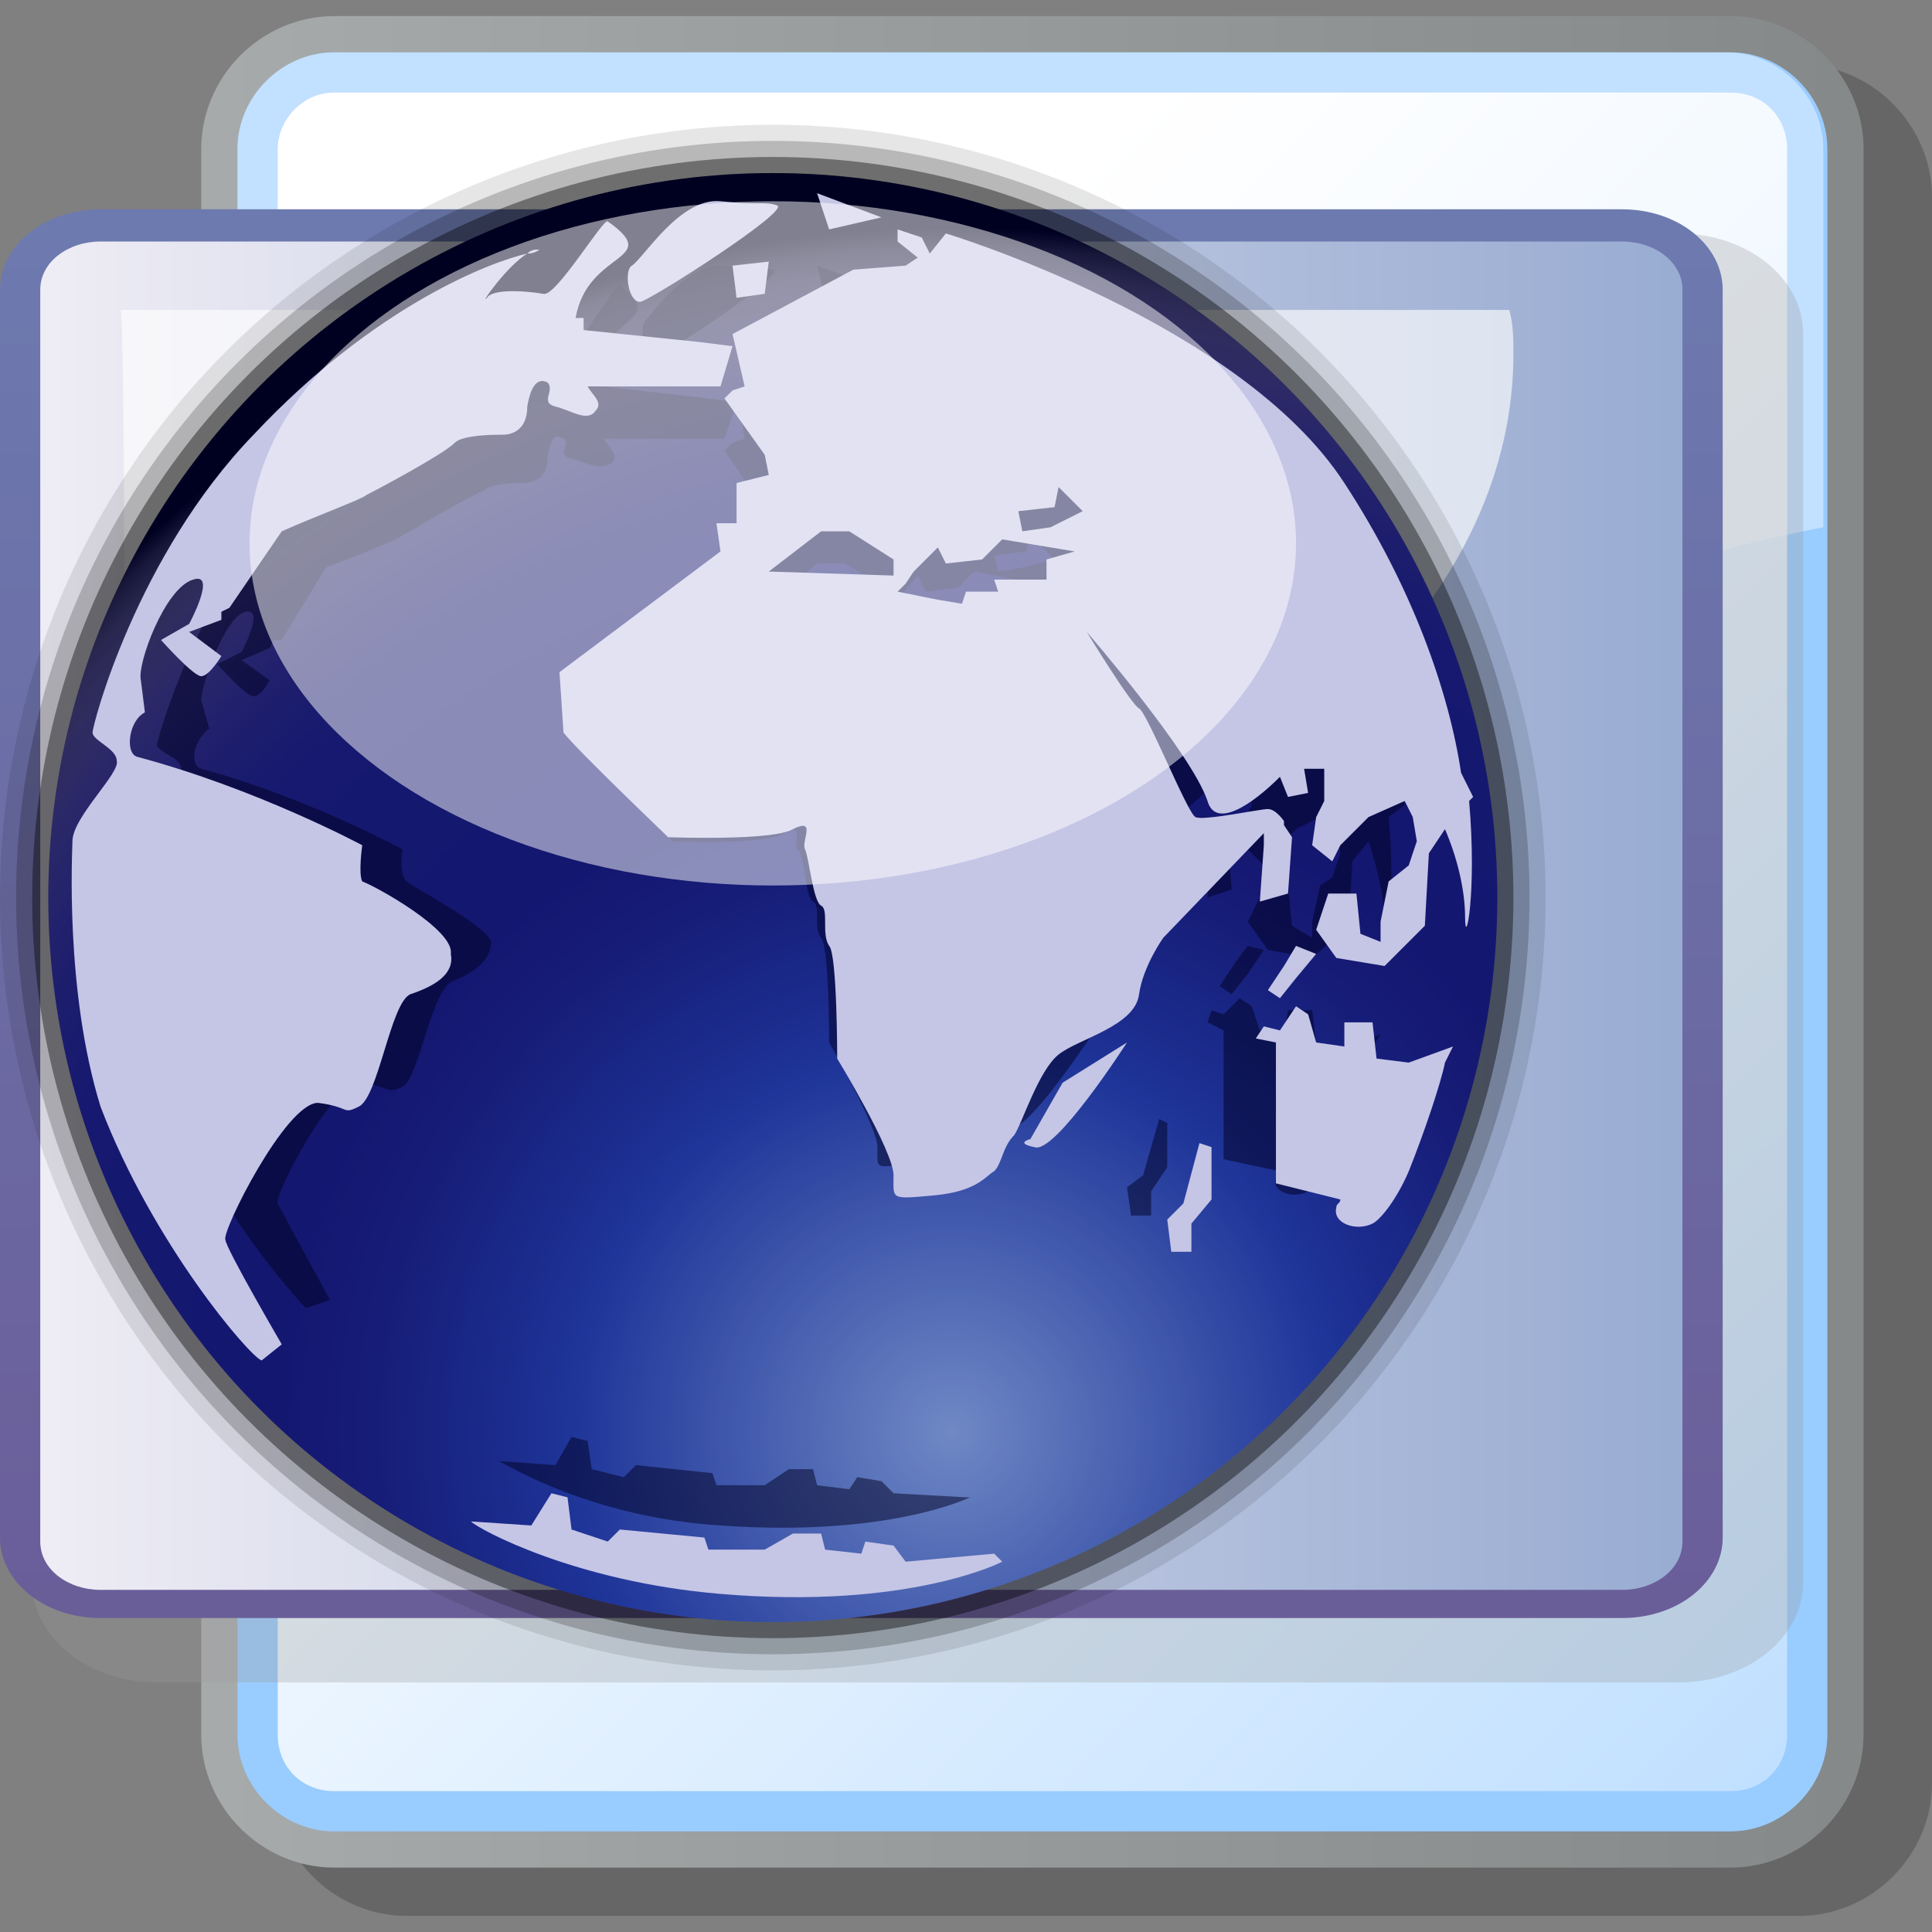 <?xml version="1.0" encoding="UTF-8" standalone="no"?>
<!DOCTYPE svg PUBLIC "-//W3C//DTD SVG 20010904//EN"
"http://www.w3.org/TR/2001/REC-SVG-20010904/DTD/svg10.dtd">
<!-- Created with Sodipodi ("http://www.sodipodi.com/") -->
<svg
   xmlns:x="http://ns.adobe.com/Extensibility/1.0/"
   xmlns:i="http://ns.adobe.com/AdobeIllustrator/10.0/"
   xmlns:graph="http://ns.adobe.com/Graphs/1.0/"
   xmlns="http://www.w3.org/2000/svg"
   xmlns:xlink="http://www.w3.org/1999/xlink"
   xmlns:a="http://ns.adobe.com/AdobeSVGViewerExtensions/3.0/"
   xml:space="preserve"
   i:viewOrigin="282.9219 419.0313"
   i:rulerOrigin="0 0"
   i:pageBounds="0 792 612 0"
   width="48"
   height="48"
   viewBox="0 0 48 48"
   overflow="visible"
   enable-background="new 0 0 48 48"
   xmlns:sodipodi="http://sodipodi.sourceforge.net/DTD/sodipodi-0.dtd"
   id="svg602"
   sodipodi:version="0.34"
   sodipodi:docname="C:\msys\home\su_blanc\mldonkey-2.5.12\src\gtk2\rsvg\mime_html.svg"><rect x="0" y="0" width="48" height="48" fill="#808080" stroke="none"/><defs
   id="defs703" /><sodipodi:namedview
   id="namedview702" /><g
   id="Layer_x5F_1"
   i:knockout="Off"
   i:layer="yes"
   i:dimmedPercent="3"
   i:rgbTrio="#4F008000FFFF"><g
   id="g620"
   i:knockout="Off"><path
   id="path155"
   i:isolated="yes"
   i:knockout="Off"
   opacity="0.2"
   enable-background="new    "
   d="M10.1,1.6      c-1.8,0-3.3,1.5-3.3,3.3v39.4c0,1.8,1.5,3.3,3.3,3.3h34.6c1.8,0,3.3-1.5,3.3-3.3V4.9c0-1.8-1.5-3.3-3.3-3.3H10.1z" /><linearGradient
   id="path162_1_"
   gradientUnits="userSpaceOnUse"
   x1="-1385.998"
   y1="291.729"
   x2="-1165.498"
   y2="291.729"
   gradientTransform="matrix(0.188 0 0 -0.188 264.817 78.1)"><stop
   offset="0"
   style="stop-color:#A7ABAC"
   id="stop609" /><stop
   offset="1"
   style="stop-color:#85898A"
   id="stop610" /><a:midPointStop
   offset="0"
   style="stop-color:#A7ABAC"
   id="midPointStop611" /><a:midPointStop
   offset="0.5"
   style="stop-color:#A7ABAC"
   id="midPointStop612" /><a:midPointStop
   offset="1"
   style="stop-color:#85898A"
   id="midPointStop613" /></linearGradient><path
   id="path162"
   fill="url(#path162_1_)"
   d="M8.3,0.4C6.5,0.4,5,1.9,5,3.7v39.4c0,1.8,1.5,3.3,3.3,3.3H43      c1.8,0,3.3-1.5,3.3-3.3V3.7c0-1.8-1.5-3.3-3.3-3.3H8.3z" /><path
   id="path163"
   fill="#99CCFF"
   d="M5.9,43.1c0,1.3,1.1,2.4,2.4,2.4H43c1.3,0,2.4-1.1,2.4-2.4V3.7c0-1.3-1.1-2.4-2.4-2.4H8.3      C7,1.3,5.9,2.4,5.9,3.7V43.1z" /><linearGradient
   id="path170_1_"
   gradientUnits="userSpaceOnUse"
   x1="-1321.301"
   y1="337.473"
   x2="-1072.452"
   y2="88.624"
   gradientTransform="matrix(0.188 0 0 -0.188 264.817 78.1)"><stop
   offset="0"
   style="stop-color:#FFFFFF"
   id="stop617" /><stop
   offset="1"
   style="stop-color:#99CCFF"
   id="stop618" /><a:midPointStop
   offset="0"
   style="stop-color:#FFFFFF"
   id="midPointStop619" /><a:midPointStop
   offset="0.5"
   style="stop-color:#FFFFFF"
   id="midPointStop620" /><a:midPointStop
   offset="1"
   style="stop-color:#99CCFF"
   id="midPointStop621" /></linearGradient><path
   id="path170"
   fill="url(#path170_1_)"
   d="M8.3,2.3C7.5,2.3,6.9,3,6.9,3.7v39.4c0,0.8,0.6,1.4,1.4,1.4H43      c0.8,0,1.4-0.6,1.4-1.4V3.7c0-0.8-0.6-1.4-1.4-1.4H8.3z" /><path
   id="path171"
   i:isolated="yes"
   i:knockout="Off"
   opacity="0.4"
   fill="#FFFFFF"
   enable-background="new    "
   d="M32.5,19.1      c3.7-3.4,8.1-5.1,12.8-6V3.7c0-1.3-1.1-2.4-2.4-2.4H8.3C7,1.3,5.9,2.4,5.9,3.7v28.2C15.7,32.7,24.9,25.9,32.5,19.1z" /></g></g><g
   id="Layer_x5F_2"
   i:knockout="Off"
   i:layer="yes"
   i:dimmedPercent="3"
   i:rgbTrio="#4F004F00FFFF"><g
   id="g625"
   i:knockout="Off"><path
   id="path172"
   i:isolated="yes"
   i:knockout="Off"
   opacity="0.3"
   fill="#999999"
   enable-background="new    "
   d="M3.9,5.7      c-1.7,0-3.1,1.1-3.1,2.5v31.1c0,1.4,1.4,2.5,3.1,2.5h37.8c1.7,0,3.1-1.1,3.1-2.5v-31c0-1.4-1.4-2.5-3.1-2.5L3.9,5.7L3.9,5.7z" /><linearGradient
   id="path179_1_"
   gradientUnits="userSpaceOnUse"
   x1="-449.461"
   y1="232.636"
   x2="-449.461"
   y2="25.157"
   gradientTransform="matrix(0.188 0 0 0.188 105.674 -0.469)"><stop
   offset="0"
   style="stop-color:#6A5B97"
   id="stop628" /><stop
   offset="1"
   style="stop-color:#6D7BB0"
   id="stop629" /><a:midPointStop
   offset="0"
   style="stop-color:#6A5B97"
   id="midPointStop630" /><a:midPointStop
   offset="0.5"
   style="stop-color:#6A5B97"
   id="midPointStop631" /><a:midPointStop
   offset="1"
   style="stop-color:#6D7BB0"
   id="midPointStop632" /></linearGradient><path
   id="path179"
   fill="url(#path179_1_)"
   d="M42.8,38.2c0,1.1-1.1,2-2.5,2H2.5c-1.4,0-2.5-0.9-2.5-2v-31c0-1.1,1.1-2,2.5-2      h37.8c1.4,0,2.5,0.9,2.5,2V38.2L42.8,38.2z" /><linearGradient
   id="path186_1_"
   gradientUnits="userSpaceOnUse"
   x1="-558.259"
   y1="123.834"
   x2="-341.08"
   y2="123.834"
   gradientTransform="matrix(0.188 0 0 0.188 105.674 -0.469)"><stop
   offset="0"
   style="stop-color:#EFEDF5"
   id="stop635" /><stop
   offset="1"
   style="stop-color:#99ACD2"
   id="stop636" /><a:midPointStop
   offset="0"
   style="stop-color:#EFEDF5"
   id="midPointStop637" /><a:midPointStop
   offset="0.5"
   style="stop-color:#EFEDF5"
   id="midPointStop638" /><a:midPointStop
   offset="1"
   style="stop-color:#99ACD2"
   id="midPointStop639" /></linearGradient><path
   id="path186"
   fill="url(#path186_1_)"
   d="M2.5,6C1.7,6,1,6.5,1,7.2v31.1c0,0.7,0.7,1.2,1.5,1.2h37.8c0.8,0,1.5-0.5,1.5-1.2      V7.2c0-0.7-0.7-1.2-1.5-1.2H2.5L2.5,6z" /><path
   id="path187"
   i:isolated="yes"
   i:knockout="Off"
   opacity="0.64"
   fill="#FFFFFF"
   enable-background="new    "
   d="M3.1,25.4      c1.4,0.1,2.8,0.2,4.2,0.2c16.8,0,30.3-7.5,30.3-16.8c0-0.4,0-0.7-0.1-1.1c-7.7,0-33.4,0-34.5,0C3.1,8.2,3.1,17.4,3.1,25.4z" /></g></g><g
   id="Layer_x5F_3"
   i:knockout="Off"
   i:layer="yes"
   i:dimmedPercent="3"
   i:rgbTrio="#4F00FFFF4F00"><g
   id="g643"><circle
   id="path622_6_"
   i:isolated="yes"
   i:knockout="Off"
   opacity="0.1"
   enable-background="new    "
   cx="19.2"
   cy="22.3"
   r="19.2" /><circle
   id="path622_4_"
   i:isolated="yes"
   i:knockout="Off"
   opacity="0.2"
   enable-background="new    "
   cx="19.2"
   cy="22.3"
   r="18.8" /><circle
   id="path622_5_"
   i:isolated="yes"
   i:knockout="Off"
   opacity="0.4"
   enable-background="new    "
   cx="19.2"
   cy="22.3"
   r="18.4" /><radialGradient
   id="path622_1_"
   cx="-1163.824"
   cy="98.582"
   r="255.571"
   fx="-1163.824"
   fy="98.582"
   gradientTransform="matrix(0.117 0 0 -0.117 159.822 47.092)"
   gradientUnits="userSpaceOnUse"><stop
   offset="0"
   style="stop-color:#90B2D4"
   id="stop648" /><stop
   offset="2.730000e-002"
   style="stop-color:#86A7CF"
   id="stop649" /><stop
   offset="0.315"
   style="stop-color:#28459C"
   id="stop650" /><stop
   offset="0.358"
   style="stop-color:#243B8F"
   id="stop651" /><stop
   offset="0.484"
   style="stop-color:#1D2570"
   id="stop652" /><stop
   offset="0.556"
   style="stop-color:#1A1E66"
   id="stop653" /><stop
   offset="0.724"
   style="stop-color:#1B1F65"
   id="stop654" /><stop
   offset="0.784"
   style="stop-color:#1E2265"
   id="stop655" /><stop
   offset="0.827"
   style="stop-color:#262663"
   id="stop656" /><stop
   offset="0.862"
   style="stop-color:#2E2D61"
   id="stop657" /><stop
   offset="0.892"
   style="stop-color:#36335D"
   id="stop658" /><stop
   offset="0.918"
   style="stop-color:#3C3856"
   id="stop659" /><stop
   offset="0.942"
   style="stop-color:#3D394C"
   id="stop660" /><stop
   offset="0.964"
   style="stop-color:#35323B"
   id="stop661" /><stop
   offset="0.984"
   style="stop-color:#201F21"
   id="stop662" /><stop
   offset="1"
   style="stop-color:#000000"
   id="stop663" /><a:midPointStop
   offset="0"
   style="stop-color:#90B2D4"
   id="midPointStop664" /><a:midPointStop
   offset="0.5"
   style="stop-color:#90B2D4"
   id="midPointStop665" /><a:midPointStop
   offset="2.730000e-002"
   style="stop-color:#86A7CF"
   id="midPointStop666" /><a:midPointStop
   offset="0.5"
   style="stop-color:#86A7CF"
   id="midPointStop667" /><a:midPointStop
   offset="0.315"
   style="stop-color:#28459C"
   id="midPointStop668" /><a:midPointStop
   offset="0.5"
   style="stop-color:#28459C"
   id="midPointStop669" /><a:midPointStop
   offset="0.358"
   style="stop-color:#243B8F"
   id="midPointStop670" /><a:midPointStop
   offset="0.5"
   style="stop-color:#243B8F"
   id="midPointStop671" /><a:midPointStop
   offset="0.484"
   style="stop-color:#1D2570"
   id="midPointStop672" /><a:midPointStop
   offset="0.5"
   style="stop-color:#1D2570"
   id="midPointStop673" /><a:midPointStop
   offset="0.556"
   style="stop-color:#1A1E66"
   id="midPointStop674" /><a:midPointStop
   offset="0.5"
   style="stop-color:#1A1E66"
   id="midPointStop675" /><a:midPointStop
   offset="0.724"
   style="stop-color:#1B1F65"
   id="midPointStop676" /><a:midPointStop
   offset="0.5"
   style="stop-color:#1B1F65"
   id="midPointStop677" /><a:midPointStop
   offset="0.784"
   style="stop-color:#1E2265"
   id="midPointStop678" /><a:midPointStop
   offset="0.5"
   style="stop-color:#1E2265"
   id="midPointStop679" /><a:midPointStop
   offset="0.827"
   style="stop-color:#262663"
   id="midPointStop680" /><a:midPointStop
   offset="0.5"
   style="stop-color:#262663"
   id="midPointStop681" /><a:midPointStop
   offset="0.862"
   style="stop-color:#2E2D61"
   id="midPointStop682" /><a:midPointStop
   offset="0.5"
   style="stop-color:#2E2D61"
   id="midPointStop683" /><a:midPointStop
   offset="0.892"
   style="stop-color:#36335D"
   id="midPointStop684" /><a:midPointStop
   offset="0.5"
   style="stop-color:#36335D"
   id="midPointStop685" /><a:midPointStop
   offset="0.918"
   style="stop-color:#3C3856"
   id="midPointStop686" /><a:midPointStop
   offset="0.5"
   style="stop-color:#3C3856"
   id="midPointStop687" /><a:midPointStop
   offset="0.942"
   style="stop-color:#3D394C"
   id="midPointStop688" /><a:midPointStop
   offset="0.5"
   style="stop-color:#3D394C"
   id="midPointStop689" /><a:midPointStop
   offset="0.964"
   style="stop-color:#35323B"
   id="midPointStop690" /><a:midPointStop
   offset="0.5"
   style="stop-color:#35323B"
   id="midPointStop691" /><a:midPointStop
   offset="0.984"
   style="stop-color:#201F21"
   id="midPointStop692" /><a:midPointStop
   offset="0.5"
   style="stop-color:#201F21"
   id="midPointStop693" /><a:midPointStop
   offset="1"
   style="stop-color:#000000"
   id="midPointStop694" /></radialGradient><circle
   id="path622"
   fill="url(#path622_1_)"
   cx="19.2"
   cy="22.3"
   r="18" /><path
   i:isolated="yes"
   i:knockout="Off"
   opacity="0.5"
   enable-background="new    "
   d="M13.9,7.9c-0.1,0-0.2,0-0.2,0.1      C13.8,7.9,14,7.9,13.9,7.9z M19.1,8.8l0.1-0.7l-0.8,0.1l0.1,0.7L19.1,8.8L19.1,8.8z M10.1,21.9c-0.2-0.2-0.1-0.8-0.1-0.8      s-2.4-1.3-5-2c-0.3-0.1-0.2-0.7,0.2-1L5,17.4c0-0.4,0.6-2.1,1.1-2.2s-0.1,1-0.1,1l-0.6,0.3c0,0,0.7,0.8,0.9,0.8s0.4-0.4,0.4-0.4      l-0.7-0.5l0.7-0.3l0.1-0.2H7l1.1-1.8c0.8-0.3,1.8-0.7,1.9-0.8c0.2-0.1,1.7-1,2-1.1c0.2-0.2,0.8-0.2,1-0.2c0.2,0,0.6-0.1,0.6-0.6      c0.1-0.6,0.2-0.6,0.4-0.5s-0.2,0.4,0.2,0.5c0.4,0.1,0.7,0.3,1,0.1c0.2-0.2-0.1-0.4-0.2-0.6h3l0.3-0.9l-0.7-0.1L15,9.6V9.3h-0.2      C15,7.8,16.6,8,15.4,7.1c-0.1-0.1-1.1,1.7-1.4,1.7c-0.5-0.1-1.1-0.1-1.3,0.1c-0.2,0.2,0.4-0.7,0.9-1c-0.8,0.2-3.4,1.1-6.1,4      c-2.6,2.8-3.6,6.5-3.6,6.6c0,0.2,0.6,0.3,0.6,0.6c0.1,0.3-1,1.3-1,1.8c0,0.2-0.2,3.4,0.6,5.9c1,3,3.3,5.5,3.5,5.7l0.6-0.2      c0,0-1.2-2.2-1.3-2.4s1.4-3.1,2.1-3c0.7,0.1,0.6,0.3,1,0.1c0.4-0.2,0.7-2.3,1.2-2.6c0.5-0.2,1-0.5,1-1      C12.1,23,10.2,22,10.1,21.9L10.1,21.9z M21.7,7.1l-1.4-0.5l0.2,0.8L21.7,7.1z M16.2,8.9c0.2,0,3.4-2.1,3-2.2s-0.4,0-1.2-0.1      c-0.9-0.1-1.8,1.2-2,1.4C15.9,8.3,16,8.9,16.2,8.9z M31,24.2l0.4-0.6L31,23.5l-0.3,0.4l-0.4,0.6l0.3,0.2L31,24.2z M32.7,25.9      l-0.1-0.8H32l-0.1,0.6l-0.6-0.1l-0.2-0.6l-0.3-0.2l-0.4,0.4l-0.3-0.1L30,25.4l0.4,0.2v3.2l1.4,0.3c0,0.1-0.1,0.1-0.1,0.2      c-0.1,0.3,0.4,0.5,0.8,0.3c0.2-0.1,0.6-0.5,0.8-1.1c0.4-0.9,0.7-2.1,0.8-2.5l0.2-0.3l-1,0.4L32.7,25.9L32.7,25.9z M34.9,20      l-0.2-0.6c-0.3-1.8-1-4.1-2.6-6.5c-2.4-3.6-9-5.7-9-5.7l-0.3,0.4l-0.2-0.3L22,7.2v0.4L22.5,8l-0.3,0.2L21,8.3l-2.7,1.4l0.2,1.2      L18.2,11L18,11.2l0.9,1.3l0.1,0.4l-0.7,0.2v0.9L17.8,14l0.1,0.7l-3.5,2.4l0.1,1.4c0.2,0.3,2.2,2.4,2.2,2.4s2.3,0.1,2.8-0.2      c0.5-0.3,0.2,0.3,0.3,0.4c0.2,0.1,0.2,1.2,0.4,1.3c0.2,0.1,0,0.7,0.2,0.9c0.2,0.2,0.2,2.6,0.2,2.6s1.2,2.1,1.2,2.6      c0,0.6-0.1,0.5,1,0.4c1-0.1,1.2-0.4,1.4-0.6c0.2-0.2,0.2-0.5,0.4-0.8c0.2-0.3,0.6-1.4,1-1.8c0.5-0.4,1.7-0.7,1.8-1.4      c0.1-0.7,0.6-1.2,0.6-1.2l2.2-2.3l-0.1,0.3l-0.1,1.2l0.6-0.2l-0.1-1.3l-0.2-0.2l0,0c0,0-0.2-0.3-0.4-0.3s-1.4,0.3-1.7,0.2      c-0.2-0.1-1.1-2.4-1.2-2.5c-0.2-0.1-1.1-1.7-1.1-1.7s2.2,2.7,2.6,3.8c0.2,0.6,1,0.1,1.6-0.6l0.2,0.4l0.4-0.1l-0.1-0.5h0.5v0.7      l-0.2,0.4L31,21.1l0.4,0.4l0.2-0.3l0.6-0.6l0.8-0.4l0.2,0.4l0.1,0.6l-0.2,0.6L32.8,22l-0.2,0.9v0.4L32.1,23L32,22l-0.6,0.1      L31,22.9l0.5,0.7l1.1,0.2l0.9-0.8l0.1-1.6l0.4-0.5c0.2,0.6,0.4,1.4,0.4,2c0,0.7,0.3-0.5,0.1-2.6L34.9,20L34.9,20L34.9,20z       M21.9,15.1L19.1,15l1.2-1H21l1,0.6V15.1L21.9,15.1z M25.3,14.7v0.4h-1.2l0.1,0.3l-0.7,0.1l-0.1,0.2l-0.5-0.1l-1-0.2l0.2-0.2      l0.2-0.3l0.5-0.6l0.2,0.4l0.8-0.1l0.4-0.4l1.6,0.3L25.3,14.7L25.3,14.7L25.3,14.7z M25.4,14.1l-0.6,0.1l-0.1-0.4l0.8-0.1      l0.1-0.4l0.6,0.6L25.4,14.1L25.4,14.1z M28.4,29.2L28,29.5l0.1,0.7h0.5v-0.6l0.4-0.6v-1.1l-0.2-0.1L28.4,29.2L28.4,29.2z       M25,27.8c0,0-0.4,0.1,0.1,0.2c0.4,0.2,2.1-2.4,2.1-2.4l-1.4,0.9L25,27.8L25,27.8L25,27.8z M22.2,37.1l-0.3-0.3l-0.6-0.1      L21.1,37l-0.8-0.1l-0.1-0.4h-0.6L19,36.9h-1.2l-0.1-0.3l-1.9-0.2l-0.3,0.3l-0.8-0.2l-0.1-0.7l-0.4-0.1l-0.4,0.7l-1.4-0.1      c0.2,0.1,2.3,1.4,5.5,1.6c4.2,0.3,6.2-0.7,6.2-0.7L24,37.2L22.2,37.1L22.2,37.1L22.2,37.1z"
   id="path696" /><path
   fill="#FFFFFF"
   d="M13.4,6.2c-0.1,0-0.2,0-0.3,0.1C13.3,6.3,13.4,6.2,13.4,6.2z M19,7.3l0.1-0.8l-0.9,0.1l0.1,0.8L19,7.3      L19,7.3z M9,21.9C8.9,21.7,9,21,9,21s-2.6-1.4-5.6-2.2c-0.3-0.1-0.2-0.9,0.2-1.1l-0.1-0.8c-0.1-0.4,0.6-2.3,1.3-2.5      c0.6-0.2-0.1,1.1-0.1,1.1L4,15.9c0,0,0.8,0.9,1,0.9c0.2,0,0.5-0.5,0.5-0.5l-0.8-0.6l0.8-0.3v-0.2l0.2-0.1l1.3-1.9      c0.9-0.4,2-0.8,2.1-0.9c0.2-0.1,1.9-1,2.2-1.3c0.2-0.2,1-0.2,1.2-0.2c0.2,0,0.6-0.1,0.6-0.7c0.1-0.6,0.3-0.7,0.5-0.6      c0.2,0.2-0.2,0.5,0.2,0.6c0.4,0.1,0.8,0.4,1,0.1c0.2-0.2-0.1-0.4-0.2-0.6h3.3l0.3-1l-0.8-0.1l-2.9-0.3V7.9h-0.2      c0.3-1.7,2.2-1.4,0.8-2.4c-0.1-0.1-1.3,1.9-1.6,1.8c-0.6-0.1-1.3-0.1-1.4,0.1c-0.2,0.2,0.5-0.8,1-1.1c-0.9,0.2-3.8,1.3-6.8,4.5      c-2.9,3-4,7.2-4,7.4c0,0.2,0.6,0.4,0.6,0.7c0.1,0.3-1.1,1.4-1.1,2c0,0.2-0.2,3.7,0.7,6.6c1.3,3.4,3.7,6.2,4,6.3L7,33.4      c0,0-1.4-2.4-1.4-2.6c-0.1-0.2,1.5-3.4,2.3-3.4c0.8,0.1,0.6,0.3,1,0.1c0.5-0.2,0.8-2.6,1.3-2.8c0.6-0.2,1.1-0.5,1-1      C11.3,23.1,9.3,22,9,21.9L9,21.9z M21.9,5.4l-1.6-0.6l0.3,0.9L21.9,5.4z M15.9,7.5c0.2,0,3.8-2.3,3.4-2.4C19,5,18.9,5.1,17.9,5      c-1-0.1-1.9,1.4-2.2,1.6C15.5,6.7,15.6,7.5,15.9,7.5z M32.2,24.3l0.5-0.6l-0.5-0.2L31.9,24l-0.4,0.6l0.3,0.2L32.2,24.3z       M34.2,26.3l-0.1-0.9h-0.7L33.4,26l-0.7-0.1l-0.2-0.7L32.2,25l-0.4,0.6l-0.4-0.1l-0.2,0.3l0.5,0.1v3.5l1.6,0.4      c0,0.1-0.1,0.1-0.1,0.2c-0.1,0.4,0.5,0.6,0.9,0.4c0.2-0.1,0.6-0.6,0.9-1.3c0.4-1,0.8-2.2,0.9-2.7l0.2-0.4l-1.1,0.4L34.2,26.3      L34.2,26.3z M36.6,19.8l-0.3-0.6c-0.3-2-1.2-4.6-2.9-7.2c-2.6-4-9.9-6.2-9.9-6.2l-0.4,0.5l-0.2-0.4l-0.6-0.2V6l0.5,0.4l-0.3,0.2      l-1.3,0.1l-3,1.6l0.3,1.3l-0.3,0.1l-0.2,0.2l1,1.4l0.1,0.5l-0.8,0.2v1L17.8,13l0.1,0.7l-4,3l0.1,1.5c0.3,0.4,2.6,2.6,2.6,2.6      s2.6,0.1,3.1-0.2c0.6-0.3,0.2,0.3,0.3,0.5s0.2,1.3,0.4,1.4c0.2,0.1,0,0.7,0.2,1c0.2,0.2,0.2,2.8,0.2,2.8s1.4,2.3,1.4,2.9      c0,0.6-0.1,0.6,1,0.5s1.3-0.5,1.5-0.6c0.2-0.2,0.2-0.6,0.5-0.9c0.2-0.3,0.6-1.6,1.1-2s1.9-0.7,2-1.5c0.1-0.7,0.6-1.4,0.6-1.4      l2.5-2.6L31.4,21l-0.1,1.4l0.7-0.2l0.1-1.4l-0.2-0.3v-0.1c0,0-0.2-0.3-0.4-0.3s-1.6,0.3-1.8,0.2c-0.2-0.1-1.2-2.6-1.4-2.7      c-0.2-0.1-1.3-1.9-1.3-1.9s2.6,3,3,4.2c0.2,0.7,1.1,0.1,1.8-0.6l0.2,0.5l0.5-0.1l-0.1-0.6h0.5v0.8l-0.2,0.4L32.6,21l0.5,0.4      l0.2-0.4l0.7-0.7l0.9-0.4l0.2,0.4l0.1,0.6L35,21.5l-0.5,0.4l-0.2,1v0.5l-0.5-0.2l-0.1-1L33,22.2l-0.3,0.9l0.5,0.7l1.2,0.2l1-1      l0.1-1.8l0.4-0.6c0.3,0.7,0.5,1.5,0.5,2.2c0,0.8,0.3-0.6,0.1-2.9L36.6,19.8L36.6,19.8L36.6,19.8z M22.2,14.3l-3.1-0.1l1.3-1h0.7      l1.1,0.7V14.3L22.2,14.3z M26,13.9v0.5h-1.3l0.1,0.3L24,14.7L23.9,15l-0.6-0.1l-1-0.2l0.2-0.2l0.2-0.3l0.6-0.6l0.2,0.4l0.9-0.1      l0.5-0.5l1.8,0.3L26,13.9L26,13.9L26,13.9z M26.1,13.1l-0.7,0.1l-0.1-0.5l0.9-0.1l0.1-0.5l0.6,0.6L26.1,13.1L26.1,13.1z       M29.4,29.9L29,30.3l0.1,0.8h0.5v-0.7l0.5-0.6v-1.3l-0.3-0.1L29.4,29.9L29.4,29.9z M25.6,28.3c0,0-0.4,0.1,0.1,0.2      c0.5,0.2,2.3-2.6,2.3-2.6l-1.6,1L25.6,28.3L25.6,28.3L25.6,28.3z M22.5,38.8l-0.3-0.4l-0.7-0.1l-0.1,0.3l-0.9-0.1l-0.1-0.4h-0.7      L19,38.5h-1.4l-0.1-0.3l-2.1-0.2l-0.3,0.3L14.2,38l-0.1-0.8l-0.4-0.1l-0.5,0.8l-1.5-0.1c0.2,0.2,2.6,1.5,6.2,1.8      c4.7,0.4,7-0.8,7-0.8l-0.2-0.2L22.5,38.8L22.5,38.8L22.5,38.8z"
   id="path697" /><circle
   id="path622_2_"
   i:isolated="yes"
   i:knockout="Off"
   opacity="0.23"
   fill="#000092"
   enable-background="new    "
   cx="19.2"
   cy="22.3"
   r="18" /><ellipse
   id="path622_3_"
   i:isolated="yes"
   i:knockout="Off"
   opacity="0.5"
   fill="#FFFFFF"
   enable-background="new    "
   cx="19.2"
   cy="13.5"
   rx="13"
   ry="8.5" /></g></g><g
   id="Layer_x5F_4"
   i:knockout="Off"
   i:layer="yes"
   i:dimmedPercent="3"
   i:rgbTrio="#4F00FFFF4F00"><rect
   id="path241"
   i:knockout="Off"
   fill="none"
   width="48"
   height="48" /></g></svg>

